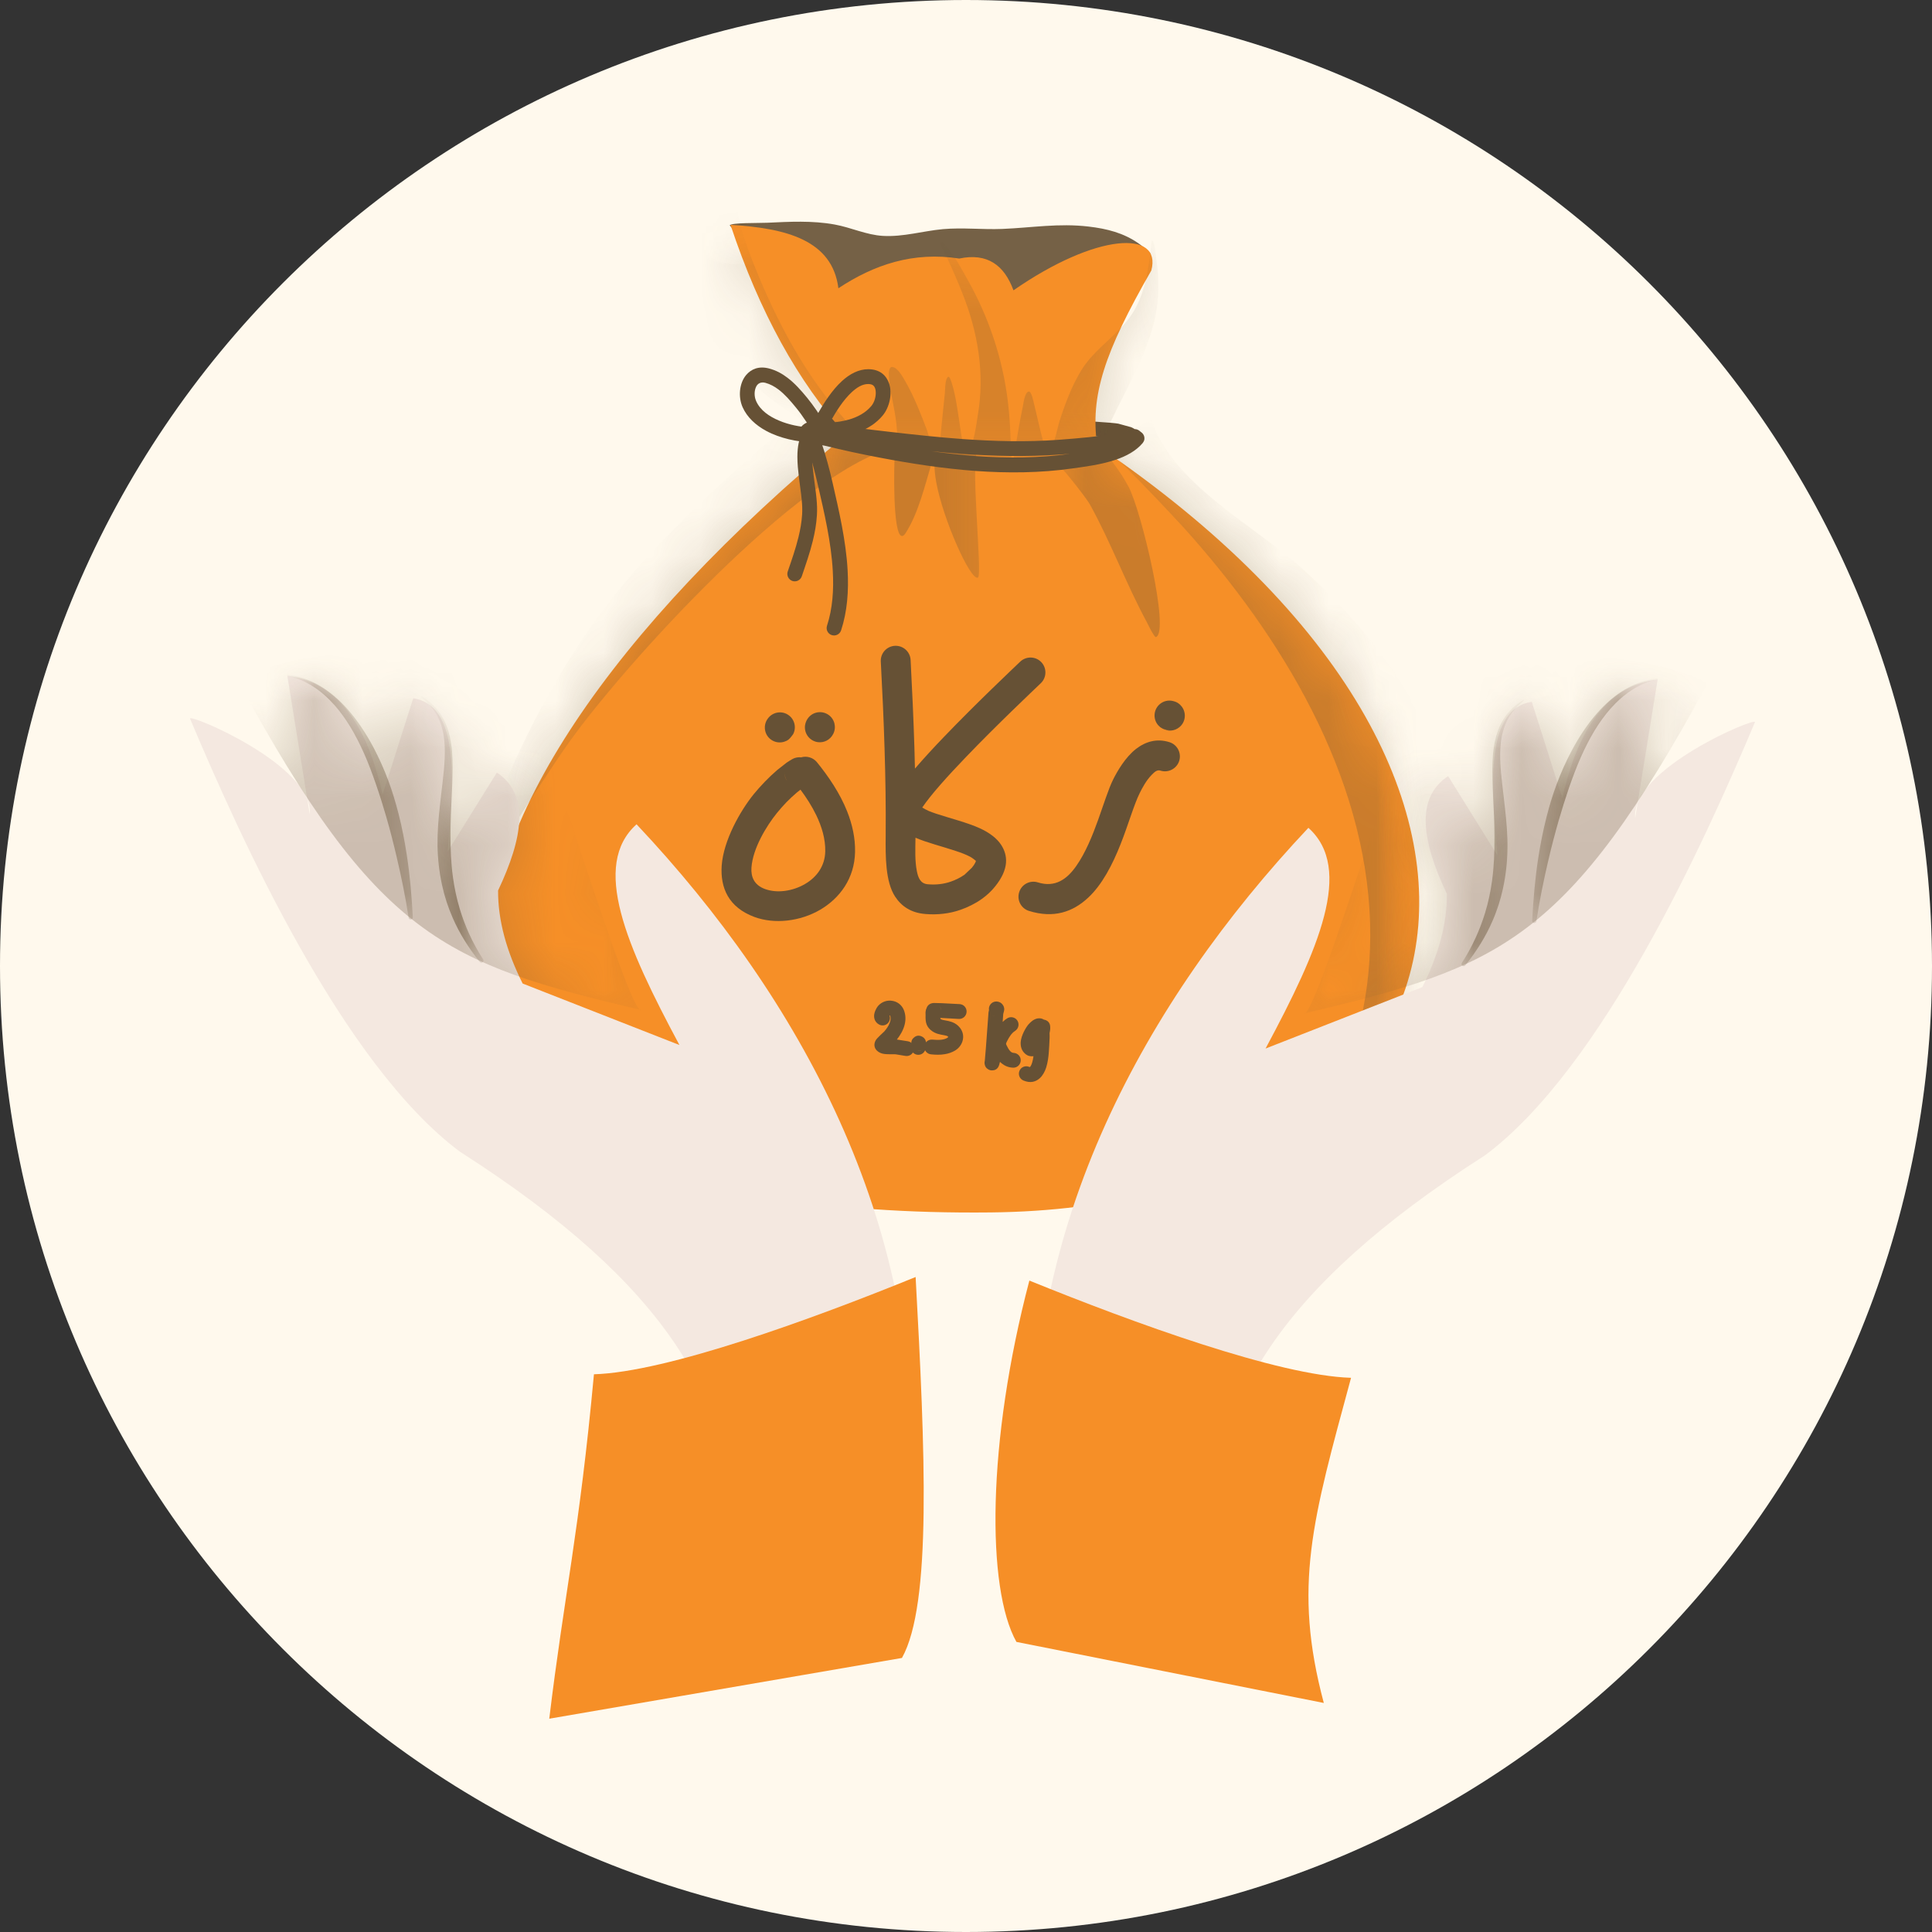 <svg width="40" height="40" viewBox="0 0 40 40" fill="none" xmlns="http://www.w3.org/2000/svg">
<rect x="0" y="0" width="40" height="40" fill="#333333" stroke="none"/>
<g clip-path="url(#clip0_221_47)">
<path d="M40 20C40 31.045 31.045 40 20 40C8.954 40 0 31.045 0 20C0 8.955 8.954 0 20 0C31.046 0 40 8.955 40 20Z" fill="#FFF9ED"/>
<path fill-rule="evenodd" clip-rule="evenodd" d="M23.317 9.134C23.327 9.142 23.36 9.165 23.377 9.173C23.398 9.186 23.419 9.194 23.436 9.198C23.48 9.209 23.518 9.202 23.549 9.188C23.587 9.17 23.622 9.141 23.64 9.082C23.665 9.001 23.619 8.915 23.538 8.891C23.523 8.886 23.507 8.884 23.492 8.884C23.468 8.868 23.437 8.851 23.42 8.845L23.155 8.772C22.983 8.732 20.492 8.59 18.63 8.607C17.708 8.616 16.937 8.667 16.661 8.779C16.582 8.811 16.544 8.901 16.576 8.979C16.607 9.057 16.697 9.095 16.776 9.064C17.099 8.933 18.134 8.905 19.272 8.914C20.988 8.927 22.935 9.036 23.084 9.071L23.317 9.134ZM23.349 8.985C23.348 8.988 23.347 8.99 23.346 8.992L23.349 8.985Z" fill="#665135"/>
<path fill-rule="evenodd" clip-rule="evenodd" d="M15.108 4.665C15.144 4.608 15.695 4.62 15.882 4.612C16.348 4.59 16.816 4.564 17.279 4.648C17.619 4.709 17.934 4.864 18.282 4.884C18.7 4.908 19.109 4.782 19.522 4.744C19.933 4.708 20.337 4.756 20.748 4.74C21.364 4.715 21.916 4.617 22.541 4.691C22.916 4.735 23.264 4.822 23.573 5.04C23.597 5.057 23.819 5.217 23.816 5.253C23.813 5.284 23.504 5.387 23.474 5.402C23.089 5.581 22.728 5.775 22.368 6.001C21.25 6.701 20.03 7.196 18.702 7.28C18.144 7.315 17.483 7.28 17.018 6.924" fill="#665135" fill-opacity="0.902"/>
<path fill-rule="evenodd" clip-rule="evenodd" d="M17.516 9.005C7.75 17.092 6.607 25.249 20.514 25.102C30.605 24.996 33.076 16.24 22.716 9.226C22.569 8.188 22.862 7.301 23.837 5.6C24.063 4.754 22.694 4.822 20.983 6.011C20.791 5.486 20.438 5.231 19.86 5.353C18.91 5.205 18.099 5.478 17.358 5.968C17.233 4.971 16.278 4.724 15.124 4.655C15.723 6.457 16.521 7.905 17.516 9.005Z" fill="#F68F27"/>
<mask id="mask0_221_47" style="mask-type:luminance" maskUnits="userSpaceOnUse" x="13" y="4" width="12" height="6">
<path d="M13.363 4.597H24.089V9.629H13.363V4.597Z" fill="white"/>
</mask>
<g mask="url(#mask0_221_47)">
<mask id="mask1_221_47" style="mask-type:luminance" maskUnits="userSpaceOnUse" x="8" y="2" width="23" height="25">
<path d="M8.046 5.635L27.253 2.917L30.216 23.875L11.01 26.593L8.046 5.635Z" fill="white"/>
</mask>
<g mask="url(#mask1_221_47)">
<mask id="mask2_221_47" style="mask-type:luminance" maskUnits="userSpaceOnUse" x="10" y="4" width="20" height="22">
<path fill-rule="evenodd" clip-rule="evenodd" d="M17.516 9.005C7.75 17.092 6.607 25.249 20.514 25.102C30.605 24.996 33.076 16.24 22.716 9.226C22.57 8.188 22.862 7.301 23.837 5.6C24.063 4.754 22.694 4.822 20.983 6.011C20.791 5.486 20.438 5.231 19.86 5.353C18.91 5.205 18.099 5.478 17.358 5.968C17.233 4.971 16.278 4.724 15.124 4.655C15.723 6.457 16.521 7.905 17.516 9.005Z" fill="white"/>
</mask>
<g mask="url(#mask2_221_47)">
<path fill-rule="evenodd" clip-rule="evenodd" d="M15.291 4.382C15.268 4.374 15.293 4.5 15.293 4.502C15.317 4.639 15.359 4.773 15.402 4.904C15.52 5.27 15.665 5.629 15.819 5.98C16.241 6.941 16.764 7.864 17.462 8.65C17.576 8.779 17.695 8.905 17.82 9.023C17.897 9.096 17.978 9.166 18.062 9.23C18.859 9.845 18.504 8.464 18.444 8.112C18.436 8.063 18.339 7.582 18.474 7.598C18.59 7.612 18.691 7.806 18.741 7.891C18.925 8.209 19.061 8.561 19.191 8.903C19.21 8.955 19.326 9.388 19.405 9.378C19.467 9.37 19.473 9.031 19.477 8.989C19.503 8.704 19.534 8.419 19.563 8.134C19.57 8.067 19.562 7.846 19.631 7.802C19.674 7.774 19.74 8.056 19.746 8.076C19.822 8.39 19.854 8.711 19.907 9.029C19.911 9.05 19.957 9.39 20.025 9.337C20.169 9.227 20.214 8.77 20.242 8.611C20.395 7.741 20.247 6.876 19.923 6.065C19.82 5.804 19.706 5.546 19.587 5.292C19.565 5.244 19.451 5.069 19.484 5.012C19.503 4.981 19.621 5.129 19.629 5.139C19.785 5.333 19.902 5.557 20.024 5.773C20.465 6.551 20.758 7.418 20.866 8.307C20.902 8.597 20.917 8.89 20.926 9.181C20.927 9.205 20.946 9.571 20.951 9.568C20.995 9.548 21.011 9.319 21.019 9.279C21.07 8.994 21.114 8.708 21.175 8.426C21.186 8.372 21.215 8.117 21.298 8.107C21.36 8.1 21.399 8.329 21.409 8.365C21.477 8.627 21.526 8.892 21.602 9.151C21.614 9.19 21.66 9.417 21.731 9.32C21.848 9.161 21.88 8.896 21.939 8.711C22.053 8.356 22.184 8.007 22.376 7.685C22.674 7.187 23.208 6.913 23.49 6.416C23.651 6.133 23.732 5.809 23.78 5.49C23.797 5.378 23.814 5.266 23.825 5.154C23.827 5.142 23.839 4.971 23.853 4.976C23.911 4.998 23.932 5.31 23.94 5.362C24.002 5.768 24.002 6.189 23.912 6.592C23.744 7.344 23.329 8.029 23.002 8.72C22.913 8.908 22.851 9.37 22.663 9.495C22.515 9.592 22.222 9.537 22.059 9.536C21.516 9.534 20.974 9.507 20.431 9.5C19.178 9.485 17.879 9.332 16.747 8.759C15.207 7.978 14.022 6.256 13.422 4.683" fill="#665135" fill-opacity="0.212"/>
</g>
</g>
</g>
<mask id="mask3_221_47" style="mask-type:luminance" maskUnits="userSpaceOnUse" x="21" y="8" width="9" height="17">
<path d="M21.838 8.57H29.386V24.858H21.838V8.57Z" fill="white"/>
</mask>
<g mask="url(#mask3_221_47)">
<mask id="mask4_221_47" style="mask-type:luminance" maskUnits="userSpaceOnUse" x="8" y="2" width="23" height="25">
<path d="M8.046 5.635L27.253 2.917L30.216 23.875L11.01 26.593L8.046 5.635Z" fill="white"/>
</mask>
<g mask="url(#mask4_221_47)">
<mask id="mask5_221_47" style="mask-type:luminance" maskUnits="userSpaceOnUse" x="10" y="4" width="20" height="22">
<path fill-rule="evenodd" clip-rule="evenodd" d="M17.516 9.005C7.75 17.092 6.607 25.249 20.514 25.102C30.605 24.996 33.076 16.24 22.716 9.226C22.569 8.188 22.862 7.301 23.837 5.6C24.063 4.754 22.694 4.822 20.983 6.011C20.791 5.486 20.438 5.231 19.86 5.353C18.91 5.205 18.099 5.478 17.358 5.968C17.233 4.971 16.278 4.724 15.124 4.655C15.723 6.457 16.521 7.905 17.516 9.005Z" fill="white"/>
</mask>
<g mask="url(#mask5_221_47)">
<path fill-rule="evenodd" clip-rule="evenodd" d="M21.876 9.615C21.881 9.521 22.501 10.327 22.56 10.434C22.998 11.223 23.309 12.076 23.739 12.872C23.75 12.893 23.898 13.203 23.933 13.19C24.227 13.078 23.63 10.578 23.368 10.082C23.191 9.75 22.96 9.449 22.695 9.183C22.695 9.183 22.643 9.134 22.66 9.129C22.811 9.089 24.384 10.787 24.521 10.939C26.526 13.165 28.279 16.043 28.366 19.115C28.406 20.513 28.104 21.849 27.417 23.071C27.094 23.645 26.627 24.125 26.303 24.692C26.289 24.716 26.242 24.803 26.272 24.838C26.358 24.938 26.914 24.39 26.96 24.346C27.664 23.677 28.324 22.95 28.868 22.142C30.372 19.906 30.582 16.887 29.236 14.516C28.649 13.482 27.818 12.544 26.935 11.749C25.96 10.872 24.287 10.035 23.841 8.698" fill="#665135" fill-opacity="0.302"/>
</g>
</g>
</g>
<mask id="mask6_221_47" style="mask-type:luminance" maskUnits="userSpaceOnUse" x="10" y="8" width="11" height="11">
<path d="M10.053 8.57H20.646V18.236H10.053V8.57Z" fill="white"/>
</mask>
<g mask="url(#mask6_221_47)">
<mask id="mask7_221_47" style="mask-type:luminance" maskUnits="userSpaceOnUse" x="8" y="2" width="23" height="25">
<path d="M8.046 5.635L27.253 2.917L30.217 23.875L11.01 26.593L8.046 5.635Z" fill="white"/>
</mask>
<g mask="url(#mask7_221_47)">
<mask id="mask8_221_47" style="mask-type:luminance" maskUnits="userSpaceOnUse" x="10" y="4" width="20" height="22">
<path fill-rule="evenodd" clip-rule="evenodd" d="M17.516 9.005C7.75 17.092 6.608 25.249 20.514 25.102C30.606 24.996 33.077 16.24 22.717 9.226C22.57 8.188 22.862 7.301 23.838 5.6C24.063 4.754 22.694 4.822 20.984 6.011C20.791 5.486 20.438 5.231 19.86 5.353C18.91 5.205 18.099 5.478 17.358 5.968C17.233 4.971 16.278 4.724 15.125 4.655C15.724 6.457 16.522 7.905 17.516 9.005Z" fill="white"/>
</mask>
<g mask="url(#mask8_221_47)">
<path fill-rule="evenodd" clip-rule="evenodd" d="M20.257 9.323C20.066 9.382 20.349 11.914 20.247 11.959C20.093 12.027 19.528 10.762 19.385 9.99C19.359 9.849 19.344 9.707 19.347 9.563C19.347 9.555 19.36 9.373 19.358 9.373C19.338 9.373 19.297 9.56 19.292 9.575C19.155 10.034 19.012 10.631 18.752 11.033C18.736 11.058 18.707 11.101 18.671 11.097C18.478 11.077 18.506 9.602 18.53 9.321C18.535 9.275 18.513 9.266 18.471 9.278C16.5 9.815 12.952 13.744 11.824 15.309C11.162 16.229 9.965 18.2 9.863 18.185C9.76 18.171 9.941 17.604 9.953 17.562C10.036 17.283 10.136 17.009 10.243 16.738C10.794 15.352 11.468 14.043 12.34 12.829C12.789 12.206 13.29 11.628 13.829 11.081C14.192 10.711 14.559 10.344 14.947 10.001C15.389 9.612 16.438 8.492 17.161 8.673C17.476 8.752 17.761 8.982 18.086 9.071C18.887 9.292 19.763 9.328 20.591 9.379" fill="#665135" fill-opacity="0.302"/>
</g>
</g>
</g>
<path fill-rule="evenodd" clip-rule="evenodd" d="M16.788 8.837C16.745 8.817 16.695 8.817 16.651 8.841C16.576 8.881 16.548 8.974 16.588 9.049C16.607 9.083 16.658 9.132 16.745 9.16C16.847 9.193 17.026 9.216 17.066 9.226C17.255 9.272 17.445 9.316 17.636 9.358C17.827 9.399 18.018 9.438 18.21 9.474C18.858 9.598 19.522 9.7 20.19 9.75C20.862 9.798 21.537 9.793 22.2 9.699C22.448 9.664 22.791 9.622 23.092 9.521C23.32 9.445 23.523 9.333 23.657 9.174L23.657 9.174C23.675 9.152 23.684 9.13 23.689 9.116C23.708 9.047 23.676 8.973 23.613 8.94C23.564 8.914 23.506 8.917 23.461 8.944C23.415 8.95 23.198 8.975 23.179 8.977C22.97 9.005 22.759 9.029 22.547 9.051C22.337 9.072 22.126 9.091 21.914 9.106C21.245 9.154 20.584 9.137 19.926 9.09C18.927 9.017 17.934 8.874 16.929 8.772C16.872 8.766 16.818 8.793 16.788 8.837ZM19.28 9.342C19.589 9.385 19.901 9.421 20.212 9.443C20.861 9.49 21.511 9.485 22.152 9.396C22.08 9.401 22.008 9.407 21.936 9.412C21.252 9.46 20.577 9.444 19.904 9.396C19.696 9.381 19.488 9.362 19.28 9.342Z" fill="#665135"/>
<path fill-rule="evenodd" clip-rule="evenodd" d="M24.213 15.366C23.952 15.283 23.718 15.353 23.521 15.505C23.3 15.676 23.133 15.965 23.048 16.136C22.854 16.52 22.668 17.379 22.283 17.929C22.095 18.198 21.849 18.383 21.488 18.269C21.325 18.218 21.151 18.308 21.101 18.472C21.049 18.634 21.14 18.808 21.302 18.859C21.817 19.02 22.214 18.88 22.53 18.585C22.817 18.318 23.033 17.902 23.2 17.479C23.363 17.067 23.48 16.65 23.599 16.415C23.648 16.316 23.731 16.157 23.847 16.04C23.898 15.989 23.952 15.931 24.026 15.955C24.188 16.006 24.362 15.916 24.414 15.754C24.465 15.591 24.375 15.417 24.213 15.366Z" fill="#665135"/>
<path fill-rule="evenodd" clip-rule="evenodd" d="M19.094 16.719C19.274 16.452 19.62 16.068 19.996 15.677C20.642 15.003 21.375 14.312 21.549 14.145C21.672 14.027 21.676 13.831 21.558 13.708C21.44 13.585 21.244 13.582 21.121 13.7C20.945 13.869 20.204 14.568 19.551 15.249C19.33 15.478 19.12 15.707 18.943 15.913C18.94 15.771 18.936 15.627 18.932 15.485C18.913 14.878 18.885 14.271 18.853 13.663C18.844 13.493 18.698 13.362 18.528 13.371C18.357 13.38 18.227 13.526 18.236 13.696C18.268 14.299 18.296 14.901 18.314 15.504C18.333 16.105 18.342 16.705 18.337 17.308C18.333 17.73 18.33 18.253 18.532 18.563C18.663 18.762 18.86 18.901 19.166 18.924C19.286 18.934 19.408 18.932 19.528 18.918C19.651 18.904 19.772 18.877 19.89 18.835C19.965 18.809 20.041 18.777 20.113 18.74C20.187 18.703 20.259 18.661 20.328 18.611C20.379 18.575 20.427 18.535 20.474 18.492C20.519 18.45 20.562 18.404 20.602 18.354C20.897 17.989 20.867 17.707 20.728 17.492C20.641 17.358 20.486 17.239 20.283 17.147C20.021 17.028 19.669 16.942 19.377 16.845C19.326 16.828 19.276 16.809 19.23 16.791C19.186 16.773 19.131 16.741 19.094 16.719ZM18.954 17.344C18.951 17.567 18.939 17.823 18.983 18.038C19.01 18.174 19.057 18.297 19.213 18.308C19.294 18.315 19.376 18.314 19.456 18.305C19.534 18.296 19.61 18.279 19.685 18.253C19.736 18.235 19.787 18.214 19.836 18.189C19.882 18.166 19.927 18.139 19.97 18.109L20.122 17.965C20.153 17.927 20.177 17.892 20.193 17.859C20.198 17.849 20.203 17.833 20.206 17.824C20.19 17.811 20.131 17.761 20.084 17.737C19.997 17.691 19.895 17.653 19.785 17.617C19.503 17.523 19.186 17.445 18.954 17.344Z" fill="#665135"/>
<path fill-rule="evenodd" clip-rule="evenodd" d="M16.586 15.68C16.545 15.675 16.498 15.679 16.445 15.697C16.406 15.71 16.297 15.782 16.286 15.79L16.092 15.942C16.004 16.018 15.919 16.098 15.837 16.183C15.757 16.266 15.678 16.353 15.604 16.444C15.323 16.792 14.979 17.402 14.942 17.921C14.911 18.38 15.081 18.785 15.62 18.985C16.032 19.137 16.564 19.08 16.985 18.833C17.39 18.593 17.692 18.185 17.703 17.64C17.709 17.351 17.646 17.069 17.54 16.801C17.389 16.419 17.148 16.069 16.914 15.781C16.833 15.682 16.702 15.646 16.586 15.68ZM16.573 16.349L16.495 16.411C16.421 16.474 16.349 16.541 16.28 16.612C16.212 16.683 16.147 16.756 16.085 16.833C15.868 17.101 15.586 17.564 15.558 17.963C15.545 18.153 15.612 18.322 15.835 18.405C16.087 18.499 16.413 18.452 16.671 18.3C16.902 18.165 17.08 17.937 17.086 17.627C17.091 17.367 17.013 17.114 16.901 16.88C16.809 16.689 16.693 16.51 16.573 16.349ZM16.242 15.984C16.24 16.064 16.263 16.123 16.297 16.169C16.261 16.116 16.241 16.052 16.242 15.984Z" fill="#665135"/>
<path fill-rule="evenodd" clip-rule="evenodd" d="M24.054 15.076L24.059 15.08L24.061 15.081L24.064 15.082L24.067 15.084L24.068 15.085C24.174 15.146 24.312 15.141 24.415 15.058C24.548 14.953 24.569 14.758 24.463 14.624C24.414 14.563 24.365 14.539 24.327 14.526C24.319 14.523 24.309 14.519 24.3 14.518C24.196 14.486 24.079 14.512 23.996 14.593C23.874 14.713 23.873 14.909 23.992 15.029C24.011 15.05 24.032 15.065 24.054 15.076ZM24.057 15.078C24.028 15.06 24.003 15.037 23.981 15.009C24.006 15.041 24.031 15.062 24.054 15.076L24.057 15.078L24.059 15.08L24.064 15.082L24.068 15.085C24.083 15.093 24.098 15.099 24.112 15.104C24.15 15.118 24.206 15.12 24.242 15.119C24.2 15.119 24.125 15.114 24.057 15.078ZM24.171 14.51C24.162 14.511 24.157 14.512 24.157 14.512L24.171 14.51Z" fill="#665135"/>
<path fill-rule="evenodd" clip-rule="evenodd" d="M15.895 14.88C15.84 14.954 15.82 15.053 15.847 15.148C15.894 15.312 16.065 15.406 16.229 15.359C16.261 15.35 16.295 15.335 16.326 15.312C16.358 15.289 16.42 15.202 16.42 15.202C16.42 15.202 16.415 15.211 16.413 15.215C16.5 15.069 16.452 14.879 16.305 14.792C16.166 14.709 15.987 14.749 15.895 14.88ZM16.01 14.785L16.007 14.786L16.011 14.784L16.01 14.785ZM16.022 14.779L16.018 14.781L16.025 14.777L16.022 14.779ZM16.034 14.774L16.031 14.775L16.039 14.772L16.034 14.774ZM16.044 14.77L16.058 14.766C16.054 14.767 16.049 14.769 16.044 14.77Z" fill="#665135"/>
<path fill-rule="evenodd" clip-rule="evenodd" d="M17.248 15.2H17.248L17.25 15.196L17.252 15.193C17.321 15.056 17.28 14.886 17.15 14.798C17.009 14.702 16.816 14.739 16.721 14.88C16.709 14.898 16.698 14.916 16.691 14.935C16.68 14.959 16.673 14.985 16.668 15.014C16.643 15.183 16.76 15.339 16.929 15.365C17.063 15.384 17.189 15.315 17.248 15.2Z" fill="#665135"/>
<path fill-rule="evenodd" clip-rule="evenodd" d="M16.927 9.092C16.975 9.127 17.041 9.134 17.096 9.101C17.17 9.058 17.194 8.964 17.151 8.891C17.071 8.753 16.99 8.62 16.901 8.49C16.841 8.403 16.778 8.317 16.708 8.232C16.587 8.085 16.455 7.934 16.301 7.819C16.189 7.733 16.065 7.667 15.926 7.63C15.71 7.572 15.551 7.642 15.447 7.766C15.309 7.929 15.278 8.212 15.375 8.431C15.469 8.641 15.646 8.803 15.861 8.92C16.152 9.077 16.512 9.15 16.798 9.157C16.851 9.158 16.899 9.132 16.927 9.092ZM16.768 8.849C16.742 8.807 16.716 8.766 16.689 8.725C16.622 8.624 16.551 8.524 16.471 8.428C16.365 8.299 16.251 8.165 16.116 8.063C16.035 8.002 15.947 7.953 15.847 7.926C15.752 7.901 15.687 7.94 15.655 8.006C15.613 8.093 15.613 8.211 15.656 8.306C15.74 8.495 15.924 8.622 16.129 8.708C16.337 8.796 16.571 8.84 16.768 8.849Z" fill="#665135"/>
<path fill-rule="evenodd" clip-rule="evenodd" d="M17.045 9.061C17.294 9.06 17.563 9.028 17.801 8.934C17.982 8.863 18.146 8.757 18.274 8.604C18.415 8.437 18.481 8.146 18.407 7.937C18.349 7.772 18.217 7.646 17.981 7.644C17.782 7.642 17.593 7.741 17.429 7.892C17.224 8.08 17.056 8.348 16.95 8.534C16.935 8.561 16.783 8.809 16.756 8.914C16.725 9.031 16.784 9.099 16.832 9.126C16.906 9.168 16.999 9.142 17.041 9.068L17.045 9.061ZM17.182 8.75C17.316 8.742 17.453 8.722 17.583 8.685C17.757 8.633 17.92 8.548 18.039 8.407C18.105 8.329 18.142 8.202 18.13 8.094C18.125 8.052 18.113 8.012 18.085 7.985C18.06 7.961 18.024 7.952 17.978 7.951C17.853 7.949 17.74 8.023 17.636 8.118C17.456 8.284 17.31 8.522 17.217 8.687C17.213 8.692 17.2 8.717 17.182 8.75Z" fill="#665135"/>
<path fill-rule="evenodd" clip-rule="evenodd" d="M16.88 9.168C16.934 9.156 16.98 9.114 16.995 9.057C17.021 8.959 16.991 8.906 16.977 8.885C16.955 8.852 16.925 8.833 16.891 8.823C16.857 8.813 16.802 8.808 16.742 8.852C16.71 8.875 16.65 8.947 16.606 9.018C16.57 9.076 16.544 9.133 16.538 9.16C16.517 9.256 16.509 9.356 16.509 9.459C16.509 9.6 16.524 9.743 16.54 9.876C16.558 10.036 16.585 10.194 16.599 10.354C16.609 10.453 16.613 10.551 16.607 10.652C16.597 10.811 16.569 10.968 16.531 11.123C16.472 11.364 16.389 11.6 16.309 11.833C16.282 11.913 16.325 12 16.405 12.028C16.485 12.055 16.573 12.012 16.6 11.932C16.682 11.69 16.768 11.445 16.829 11.196C16.871 11.024 16.902 10.849 16.913 10.671C16.921 10.555 16.916 10.44 16.905 10.325C16.89 10.163 16.863 10.003 16.845 9.841C16.83 9.72 16.815 9.588 16.815 9.459C16.815 9.38 16.821 9.301 16.838 9.227C16.837 9.228 16.837 9.233 16.837 9.233L16.88 9.168Z" fill="#665135"/>
<path fill-rule="evenodd" clip-rule="evenodd" d="M16.904 8.91C16.908 8.845 16.872 8.782 16.809 8.756C16.731 8.723 16.641 8.761 16.609 8.839C16.595 8.871 16.589 8.93 16.61 9.001C16.633 9.082 16.696 9.204 16.708 9.238C16.755 9.374 16.798 9.511 16.836 9.65C16.874 9.789 16.908 9.931 16.941 10.073C17.064 10.611 17.209 11.223 17.242 11.823C17.264 12.214 17.238 12.6 17.122 12.956C17.096 13.036 17.14 13.123 17.22 13.149C17.301 13.175 17.387 13.132 17.414 13.051C17.542 12.66 17.573 12.236 17.549 11.806C17.515 11.188 17.366 10.559 17.24 10.005C17.207 9.858 17.171 9.713 17.131 9.569C17.092 9.423 17.047 9.278 16.997 9.135C16.986 9.106 16.917 8.942 16.904 8.91Z" fill="#665135"/>
<path fill-rule="evenodd" clip-rule="evenodd" d="M18.417 21.024C18.418 21.024 18.419 21.023 18.421 21.023C18.424 21.023 18.427 21.024 18.429 21.027C18.448 21.076 18.439 21.128 18.421 21.176C18.396 21.243 18.352 21.305 18.308 21.355C18.292 21.374 18.163 21.483 18.131 21.538C18.086 21.617 18.105 21.684 18.132 21.724C18.158 21.763 18.207 21.8 18.28 21.816C18.361 21.834 18.497 21.824 18.542 21.828L18.742 21.861C18.826 21.877 18.906 21.822 18.922 21.738C18.938 21.655 18.883 21.575 18.8 21.559L18.573 21.523L18.569 21.522C18.638 21.435 18.701 21.328 18.729 21.217C18.755 21.116 18.753 21.011 18.713 20.911C18.667 20.799 18.571 20.734 18.467 20.72C18.366 20.705 18.257 20.739 18.18 20.826C18.143 20.868 18.096 20.963 18.097 21.037C18.098 21.106 18.127 21.165 18.189 21.205C18.26 21.252 18.355 21.232 18.401 21.161C18.428 21.119 18.432 21.068 18.417 21.024Z" fill="#665135"/>
<path fill-rule="evenodd" clip-rule="evenodd" d="M18.869 21.629C18.839 21.704 18.873 21.791 18.948 21.825C19.025 21.86 19.116 21.827 19.151 21.75C19.161 21.729 19.169 21.706 19.174 21.684C19.179 21.664 19.181 21.644 19.18 21.624C19.18 21.6 19.166 21.546 19.16 21.533C19.139 21.491 19.111 21.474 19.096 21.465C19.028 21.428 18.968 21.437 18.915 21.488C18.903 21.499 18.868 21.528 18.867 21.598C18.867 21.609 18.868 21.619 18.869 21.629ZM19.095 21.735C19.063 21.755 19.029 21.761 18.991 21.751C19 21.753 19.009 21.754 19.017 21.754C19.046 21.755 19.072 21.748 19.095 21.735ZM19.174 21.613C19.171 21.644 19.159 21.674 19.14 21.697C19.153 21.682 19.17 21.656 19.174 21.613Z" fill="#665135"/>
<path fill-rule="evenodd" clip-rule="evenodd" d="M19.471 21.094C19.47 21.089 19.469 21.081 19.469 21.075C19.469 21.06 19.469 21.045 19.469 21.028L19.469 20.977C19.471 20.957 19.47 20.938 19.465 20.918C19.442 20.836 19.358 20.788 19.276 20.81C19.262 20.814 19.168 20.847 19.162 20.957C19.162 20.974 19.163 21.017 19.163 21.021C19.161 21.097 19.164 21.16 19.187 21.215C19.207 21.262 19.239 21.307 19.297 21.347C19.333 21.373 19.372 21.391 19.413 21.404C19.459 21.418 19.508 21.426 19.556 21.435C19.584 21.441 19.614 21.443 19.634 21.469L19.615 21.487C19.574 21.511 19.528 21.522 19.482 21.527C19.423 21.533 19.363 21.529 19.305 21.524C19.221 21.516 19.146 21.577 19.138 21.661C19.13 21.746 19.191 21.821 19.276 21.829C19.37 21.839 19.469 21.842 19.564 21.825C19.637 21.813 19.708 21.789 19.773 21.751C19.849 21.705 19.905 21.633 19.928 21.554C19.954 21.466 19.943 21.369 19.878 21.283C19.831 21.222 19.775 21.185 19.712 21.161C19.669 21.145 19.622 21.135 19.574 21.127C19.54 21.12 19.503 21.117 19.474 21.097L19.471 21.094Z" fill="#665135"/>
<path fill-rule="evenodd" clip-rule="evenodd" d="M19.361 21.073C19.371 21.073 19.382 21.074 19.384 21.074L19.492 21.076L19.851 21.096C19.936 21.1 20.008 21.035 20.012 20.95C20.017 20.865 19.952 20.793 19.867 20.789L19.502 20.77L19.39 20.767C19.381 20.767 19.322 20.764 19.304 20.769C19.213 20.786 19.187 20.853 19.179 20.89C19.172 20.928 19.171 20.979 19.22 21.029C19.258 21.068 19.312 21.083 19.361 21.073ZM19.447 20.822C19.471 20.851 19.483 20.886 19.484 20.921C19.485 20.891 19.477 20.857 19.447 20.822Z" fill="#665135"/>
<path fill-rule="evenodd" clip-rule="evenodd" d="M20.476 20.913C20.471 20.93 20.467 20.95 20.466 20.96L20.451 21.165L20.411 21.706L20.394 21.905L20.39 21.956C20.389 21.965 20.385 21.988 20.384 21.995C20.383 22.016 20.386 22.03 20.387 22.036C20.396 22.087 20.423 22.113 20.44 22.126C20.478 22.157 20.52 22.167 20.565 22.159C20.574 22.157 20.657 22.153 20.687 22.047C20.724 21.909 20.771 21.72 20.849 21.559C20.893 21.47 20.945 21.388 21.017 21.343C21.088 21.297 21.109 21.202 21.064 21.131C21.018 21.059 20.924 21.038 20.852 21.084C20.819 21.104 20.788 21.129 20.759 21.158L20.771 20.993C20.777 20.972 20.793 20.914 20.792 20.893C20.79 20.851 20.775 20.819 20.753 20.793C20.729 20.764 20.693 20.739 20.637 20.735C20.553 20.73 20.48 20.794 20.474 20.878C20.474 20.89 20.474 20.902 20.476 20.913ZM20.551 21.021C20.566 21.031 20.585 21.038 20.608 21.041C20.588 21.038 20.568 21.031 20.551 21.021Z" fill="#665135"/>
<path fill-rule="evenodd" clip-rule="evenodd" d="M20.496 21.577L20.497 21.584L20.51 21.637L20.565 21.777C20.61 21.87 20.666 21.959 20.742 22.019C20.804 22.068 20.879 22.101 20.972 22.105C21.056 22.11 21.129 22.045 21.133 21.96C21.138 21.876 21.073 21.804 20.988 21.799C20.958 21.797 20.936 21.784 20.918 21.765C20.885 21.732 20.863 21.688 20.841 21.644L20.806 21.556L20.799 21.526C20.796 21.511 20.788 21.475 20.784 21.466C20.76 21.412 20.72 21.392 20.697 21.384C20.657 21.369 20.618 21.37 20.578 21.388C20.56 21.397 20.511 21.417 20.493 21.493C20.486 21.522 20.488 21.55 20.496 21.577ZM20.789 21.573C20.782 21.596 20.771 21.615 20.756 21.632C20.768 21.62 20.781 21.602 20.789 21.573Z" fill="#665135"/>
<path fill-rule="evenodd" clip-rule="evenodd" d="M21.397 21.867C21.392 21.909 21.383 21.955 21.37 21.998C21.362 22.024 21.353 22.049 21.34 22.071C21.336 22.078 21.328 22.088 21.324 22.092C21.32 22.091 21.312 22.089 21.307 22.088C21.229 22.055 21.139 22.092 21.107 22.17C21.074 22.248 21.111 22.338 21.189 22.371C21.336 22.432 21.445 22.397 21.529 22.322C21.586 22.27 21.631 22.191 21.66 22.102C21.693 21.998 21.707 21.88 21.713 21.805L21.723 21.655L21.731 21.491C21.732 21.47 21.732 21.428 21.73 21.391L21.74 21.334L21.744 21.291C21.745 21.272 21.741 21.228 21.738 21.218C21.718 21.149 21.669 21.125 21.634 21.115C21.627 21.113 21.62 21.111 21.612 21.11C21.576 21.086 21.533 21.078 21.486 21.085C21.457 21.089 21.423 21.102 21.39 21.123C21.347 21.151 21.304 21.197 21.292 21.211C21.234 21.28 21.144 21.439 21.133 21.57C21.125 21.671 21.155 21.758 21.226 21.818C21.277 21.862 21.334 21.875 21.392 21.868L21.397 21.867ZM21.411 21.338L21.407 21.332C21.408 21.334 21.409 21.336 21.411 21.338Z" fill="#665135"/>
<path fill-rule="evenodd" clip-rule="evenodd" d="M21.424 30.615C21.171 25.413 23.688 20.751 27.089 17.139C28.032 17.987 27.307 19.648 26.202 21.709L29.448 20.437C29.781 19.773 29.96 19.129 29.957 18.51C29.441 17.42 29.295 16.525 29.982 16.068L31.003 17.709C30.852 16.14 30.779 14.672 31.714 14.53L32.347 16.525C32.668 15.086 33.283 14.188 34.32 14.067L33.855 16.933C33.764 15.921 36.387 14.827 36.334 14.953C35.282 17.446 33.182 22.099 30.748 23.918C26.394 26.699 25.124 29.118 25.11 31.691L21.424 30.615Z" fill="#F4E8E0"/>
<mask id="mask9_221_47" style="mask-type:luminance" maskUnits="userSpaceOnUse" x="26" y="13" width="10" height="9">
<path d="M26.87 13.999H35.478V21.017H26.87V13.999Z" fill="white"/>
</mask>
<g mask="url(#mask9_221_47)">
<mask id="mask10_221_47" style="mask-type:luminance" maskUnits="userSpaceOnUse" x="16" y="11" width="25" height="23">
<path d="M34.165 11.952L16.938 24.543L23.205 33.123L40.433 20.532L34.165 11.952Z" fill="white"/>
</mask>
<g mask="url(#mask10_221_47)">
<mask id="mask11_221_47" style="mask-type:luminance" maskUnits="userSpaceOnUse" x="21" y="14" width="16" height="18">
<path fill-rule="evenodd" clip-rule="evenodd" d="M21.424 30.615C21.171 25.413 23.688 20.751 27.089 17.139C28.032 17.987 27.307 19.648 26.202 21.709L29.448 20.437C29.781 19.773 29.96 19.129 29.957 18.51C29.441 17.42 29.295 16.525 29.981 16.068L31.003 17.709C30.852 16.14 30.779 14.672 31.714 14.53L32.347 16.525C32.668 15.086 33.283 14.188 34.32 14.067L33.855 16.933C33.764 15.921 36.387 14.827 36.334 14.953C35.281 17.446 33.182 22.099 30.748 23.918C26.394 26.699 25.124 29.118 25.11 31.691L21.424 30.615Z" fill="white"/>
</mask>
<g mask="url(#mask11_221_47)">
<path fill-rule="evenodd" clip-rule="evenodd" d="M26.992 20.985C31.067 20.021 32.452 19.484 35.362 14.136C35.362 14.136 32.399 12.648 29.332 14.62C29.136 14.746 27.223 21.169 26.992 20.985Z" fill="#665135" fill-opacity="0.278"/>
</g>
</g>
</g>
<mask id="mask12_221_47" style="mask-type:luminance" maskUnits="userSpaceOnUse" x="30" y="14" width="2" height="7">
<path d="M30.181 14.396H31.637V20.09H30.181V14.396Z" fill="white"/>
</mask>
<g mask="url(#mask12_221_47)">
<mask id="mask13_221_47" style="mask-type:luminance" maskUnits="userSpaceOnUse" x="16" y="11" width="25" height="23">
<path d="M34.165 11.952L16.938 24.543L23.205 33.123L40.433 20.532L34.165 11.952Z" fill="white"/>
</mask>
<g mask="url(#mask13_221_47)">
<mask id="mask14_221_47" style="mask-type:luminance" maskUnits="userSpaceOnUse" x="21" y="14" width="16" height="18">
<path fill-rule="evenodd" clip-rule="evenodd" d="M21.424 30.615C21.171 25.413 23.688 20.751 27.089 17.139C28.032 17.987 27.307 19.648 26.202 21.709L29.448 20.437C29.781 19.773 29.96 19.129 29.956 18.51C29.441 17.42 29.295 16.525 29.981 16.068L31.003 17.709C30.851 16.139 30.779 14.672 31.714 14.53L32.347 16.525C32.668 15.086 33.283 14.188 34.32 14.067L33.855 16.933C33.764 15.921 36.387 14.827 36.334 14.953C35.281 17.445 33.182 22.098 30.748 23.918C26.393 26.699 25.124 29.118 25.11 31.691L21.424 30.615Z" fill="white"/>
</mask>
<g mask="url(#mask14_221_47)">
<path fill-rule="evenodd" clip-rule="evenodd" d="M30.338 19.986C30.581 19.683 30.762 19.383 30.894 19.083C30.995 18.854 31.067 18.627 31.116 18.402C31.178 18.119 31.207 17.842 31.21 17.573C31.215 17.288 31.19 17.013 31.161 16.751C31.125 16.404 31.076 16.082 31.063 15.787C31.04 15.271 31.122 14.841 31.544 14.513C31.549 14.509 31.55 14.502 31.547 14.497C31.543 14.492 31.536 14.491 31.53 14.495C31.146 14.737 30.988 15.073 30.928 15.478C30.868 15.884 30.91 16.36 30.931 16.884C30.937 17.033 30.94 17.186 30.941 17.342C30.942 17.49 30.94 17.641 30.932 17.795C30.924 17.942 30.911 18.092 30.89 18.244C30.86 18.459 30.815 18.679 30.746 18.904C30.643 19.237 30.494 19.582 30.267 19.935C30.253 19.955 30.257 19.982 30.277 19.996C30.296 20.01 30.323 20.006 30.338 19.986Z" fill="#665135" fill-opacity="0.561"/>
</g>
</g>
</g>
<mask id="mask15_221_47" style="mask-type:luminance" maskUnits="userSpaceOnUse" x="31" y="13" width="4" height="7">
<path d="M31.637 13.999H34.418V19.163H31.637V13.999Z" fill="white"/>
</mask>
<g mask="url(#mask15_221_47)">
<mask id="mask16_221_47" style="mask-type:luminance" maskUnits="userSpaceOnUse" x="16" y="11" width="25" height="23">
<path d="M34.165 11.952L16.938 24.543L23.205 33.123L40.433 20.532L34.165 11.952Z" fill="white"/>
</mask>
<g mask="url(#mask16_221_47)">
<mask id="mask17_221_47" style="mask-type:luminance" maskUnits="userSpaceOnUse" x="21" y="14" width="16" height="18">
<path fill-rule="evenodd" clip-rule="evenodd" d="M21.424 30.615C21.171 25.413 23.688 20.751 27.089 17.139C28.032 17.987 27.307 19.648 26.202 21.709L29.448 20.437C29.781 19.773 29.96 19.129 29.957 18.51C29.441 17.42 29.295 16.525 29.981 16.068L31.003 17.709C30.851 16.14 30.779 14.672 31.714 14.53L32.347 16.525C32.668 15.086 33.283 14.188 34.32 14.067L33.855 16.933C33.764 15.921 36.387 14.827 36.334 14.953C35.281 17.446 33.182 22.099 30.748 23.918C26.394 26.699 25.124 29.118 25.11 31.691L21.424 30.615Z" fill="white"/>
</mask>
<g mask="url(#mask17_221_47)">
<path fill-rule="evenodd" clip-rule="evenodd" d="M31.809 19.071C31.873 18.65 31.959 18.228 32.056 17.814C32.121 17.534 32.193 17.259 32.27 16.991C32.337 16.761 32.407 16.536 32.481 16.32C32.561 16.091 32.643 15.871 32.735 15.665C32.907 15.28 33.105 14.942 33.341 14.676C33.616 14.364 33.937 14.148 34.314 14.065C34.32 14.065 34.324 14.059 34.323 14.052C34.322 14.046 34.317 14.042 34.31 14.043C33.838 14.1 33.426 14.359 33.073 14.758C32.871 14.985 32.69 15.258 32.528 15.565C32.419 15.772 32.319 15.994 32.231 16.23C32.149 16.451 32.077 16.683 32.017 16.923C31.947 17.198 31.891 17.483 31.846 17.774C31.781 18.198 31.745 18.632 31.722 19.063C31.72 19.087 31.737 19.108 31.761 19.111C31.785 19.113 31.806 19.096 31.809 19.071Z" fill="#665135" fill-opacity="0.561"/>
</g>
</g>
</g>
<path fill-rule="evenodd" clip-rule="evenodd" d="M21.312 26.513C23.468 27.389 26.464 28.481 27.972 28.526C27.177 31.465 26.762 32.836 27.408 35.258L21.044 33.994C20.423 32.885 20.432 29.859 21.312 26.513Z" fill="#F68F27"/>
<path fill-rule="evenodd" clip-rule="evenodd" d="M18.845 30.542C19.098 25.34 16.581 20.677 13.179 17.066C12.237 17.913 12.962 19.574 14.067 21.636L10.821 20.363C10.488 19.699 10.309 19.056 10.312 18.437C10.828 17.347 10.974 16.452 10.287 15.995L9.266 17.636C9.417 16.067 9.49 14.599 8.555 14.457L7.921 16.452C7.601 15.012 6.986 14.115 5.949 13.993L6.413 16.86C6.505 15.848 3.881 14.753 3.935 14.88C4.987 17.372 7.087 22.025 9.521 23.844C13.875 26.625 15.145 29.044 15.159 31.617L18.845 30.542Z" fill="#F4E8E0"/>
<mask id="mask18_221_47" style="mask-type:luminance" maskUnits="userSpaceOnUse" x="4" y="13" width="10" height="9">
<path d="M4.888 13.867H13.363V21.017H4.888V13.867Z" fill="white"/>
</mask>
<g mask="url(#mask18_221_47)">
<mask id="mask19_221_47" style="mask-type:luminance" maskUnits="userSpaceOnUse" x="-1" y="11" width="25" height="23">
<path d="M6.104 11.878L23.331 24.47L17.063 33.05L-0.163 20.458L6.104 11.878Z" fill="white"/>
</mask>
<g mask="url(#mask19_221_47)">
<mask id="mask20_221_47" style="mask-type:luminance" maskUnits="userSpaceOnUse" x="3" y="13" width="16" height="19">
<path fill-rule="evenodd" clip-rule="evenodd" d="M18.845 30.542C19.098 25.34 16.581 20.677 13.179 17.066C12.237 17.913 12.962 19.574 14.067 21.636L10.821 20.363C10.488 19.699 10.309 19.056 10.312 18.437C10.828 17.347 10.974 16.452 10.287 15.995L9.266 17.636C9.417 16.067 9.49 14.599 8.554 14.457L7.921 16.452C7.601 15.012 6.986 14.115 5.949 13.993L6.413 16.86C6.505 15.848 3.881 14.753 3.935 14.88C4.987 17.372 7.087 22.025 9.521 23.844C13.875 26.625 15.145 29.044 15.159 31.617L18.845 30.542Z" fill="white"/>
</mask>
<g mask="url(#mask20_221_47)">
<path fill-rule="evenodd" clip-rule="evenodd" d="M13.277 20.912C9.202 19.948 7.817 19.41 4.908 14.063C4.908 14.063 7.87 12.575 10.937 14.546C11.133 14.672 13.046 21.096 13.277 20.912Z" fill="#665135" fill-opacity="0.278"/>
</g>
</g>
</g>
<mask id="mask21_221_47" style="mask-type:luminance" maskUnits="userSpaceOnUse" x="8" y="14" width="3" height="6">
<path d="M8.596 14.396H10.053V19.958H8.596V14.396Z" fill="white"/>
</mask>
<g mask="url(#mask21_221_47)">
<mask id="mask22_221_47" style="mask-type:luminance" maskUnits="userSpaceOnUse" x="-1" y="11" width="25" height="23">
<path d="M6.104 11.878L23.331 24.47L17.063 33.05L-0.163 20.458L6.104 11.878Z" fill="white"/>
</mask>
<g mask="url(#mask22_221_47)">
<mask id="mask23_221_47" style="mask-type:luminance" maskUnits="userSpaceOnUse" x="3" y="13" width="16" height="19">
<path fill-rule="evenodd" clip-rule="evenodd" d="M18.845 30.542C19.098 25.34 16.581 20.677 13.179 17.066C12.237 17.913 12.962 19.574 14.067 21.636L10.821 20.363C10.488 19.699 10.309 19.056 10.312 18.437C10.828 17.347 10.974 16.452 10.287 15.995L9.266 17.636C9.417 16.067 9.49 14.599 8.555 14.457L7.921 16.452C7.601 15.012 6.986 14.115 5.949 13.993L6.413 16.86C6.505 15.848 3.881 14.753 3.935 14.88C4.987 17.372 7.087 22.025 9.521 23.844C13.875 26.625 15.145 29.044 15.159 31.617L18.845 30.542Z" fill="white"/>
</mask>
<g mask="url(#mask23_221_47)">
<path fill-rule="evenodd" clip-rule="evenodd" d="M10.002 19.862C9.774 19.509 9.625 19.164 9.523 18.83C9.454 18.605 9.409 18.386 9.379 18.171C9.357 18.018 9.345 17.869 9.337 17.722C9.329 17.568 9.327 17.417 9.327 17.269C9.329 17.113 9.332 16.959 9.338 16.81C9.358 16.287 9.401 15.811 9.341 15.405C9.281 15 9.123 14.664 8.739 14.421C8.733 14.418 8.726 14.418 8.722 14.424C8.719 14.429 8.72 14.436 8.725 14.44C9.147 14.767 9.229 15.197 9.206 15.713C9.193 16.009 9.144 16.331 9.108 16.677C9.079 16.939 9.055 17.214 9.058 17.5C9.062 17.768 9.091 18.046 9.153 18.329C9.202 18.553 9.274 18.78 9.375 19.009C9.506 19.309 9.688 19.61 9.931 19.913C9.946 19.933 9.973 19.937 9.992 19.923C10.012 19.909 10.016 19.881 10.002 19.862Z" fill="#665135" fill-opacity="0.561"/>
</g>
</g>
</g>
<mask id="mask24_221_47" style="mask-type:luminance" maskUnits="userSpaceOnUse" x="5" y="13" width="4" height="7">
<path d="M5.815 13.867H8.596V19.163H5.815V13.867Z" fill="white"/>
</mask>
<g mask="url(#mask24_221_47)">
<mask id="mask25_221_47" style="mask-type:luminance" maskUnits="userSpaceOnUse" x="-1" y="11" width="25" height="23">
<path d="M6.104 11.878L23.331 24.47L17.063 33.05L-0.163 20.458L6.104 11.878Z" fill="white"/>
</mask>
<g mask="url(#mask25_221_47)">
<mask id="mask26_221_47" style="mask-type:luminance" maskUnits="userSpaceOnUse" x="3" y="13" width="16" height="19">
<path fill-rule="evenodd" clip-rule="evenodd" d="M18.845 30.542C19.098 25.34 16.581 20.677 13.179 17.066C12.237 17.913 12.962 19.574 14.067 21.636L10.821 20.363C10.488 19.699 10.309 19.056 10.312 18.437C10.828 17.347 10.974 16.452 10.287 15.995L9.266 17.636C9.417 16.067 9.49 14.599 8.555 14.457L7.921 16.452C7.601 15.012 6.986 14.115 5.949 13.993L6.413 16.86C6.505 15.848 3.881 14.753 3.935 14.88C4.987 17.372 7.087 22.025 9.521 23.844C13.875 26.625 15.145 29.044 15.159 31.617L18.845 30.542Z" fill="white"/>
</mask>
<g mask="url(#mask26_221_47)">
<path fill-rule="evenodd" clip-rule="evenodd" d="M8.547 18.989C8.524 18.559 8.488 18.125 8.422 17.7C8.378 17.41 8.322 17.125 8.252 16.85C8.191 16.61 8.12 16.377 8.038 16.157C7.95 15.921 7.849 15.699 7.741 15.491C7.579 15.184 7.397 14.911 7.196 14.684C6.842 14.286 6.431 14.027 5.958 13.97C5.952 13.968 5.946 13.973 5.945 13.979C5.944 13.985 5.948 13.991 5.955 13.992C6.332 14.075 6.652 14.29 6.929 14.603C7.163 14.868 7.362 15.206 7.534 15.592C7.626 15.797 7.708 16.017 7.787 16.247C7.862 16.463 7.932 16.687 7.999 16.918C8.076 17.186 8.147 17.46 8.212 17.74C8.309 18.155 8.396 18.576 8.46 18.998C8.462 19.022 8.484 19.04 8.508 19.037C8.532 19.035 8.549 19.013 8.547 18.989Z" fill="#665135" fill-opacity="0.561"/>
</g>
</g>
</g>
<path fill-rule="evenodd" clip-rule="evenodd" d="M18.957 26.439C16.802 27.316 13.806 28.408 12.297 28.453C11.994 31.727 11.68 33.027 11.372 35.584L18.674 34.326C19.295 33.216 19.154 30.048 18.957 26.439Z" fill="#F68F27"/>
</g>
<defs>
<clipPath id="clip0_221_47">
<rect width="40" height="40" fill="white"/>
</clipPath>
</defs>
</svg>
